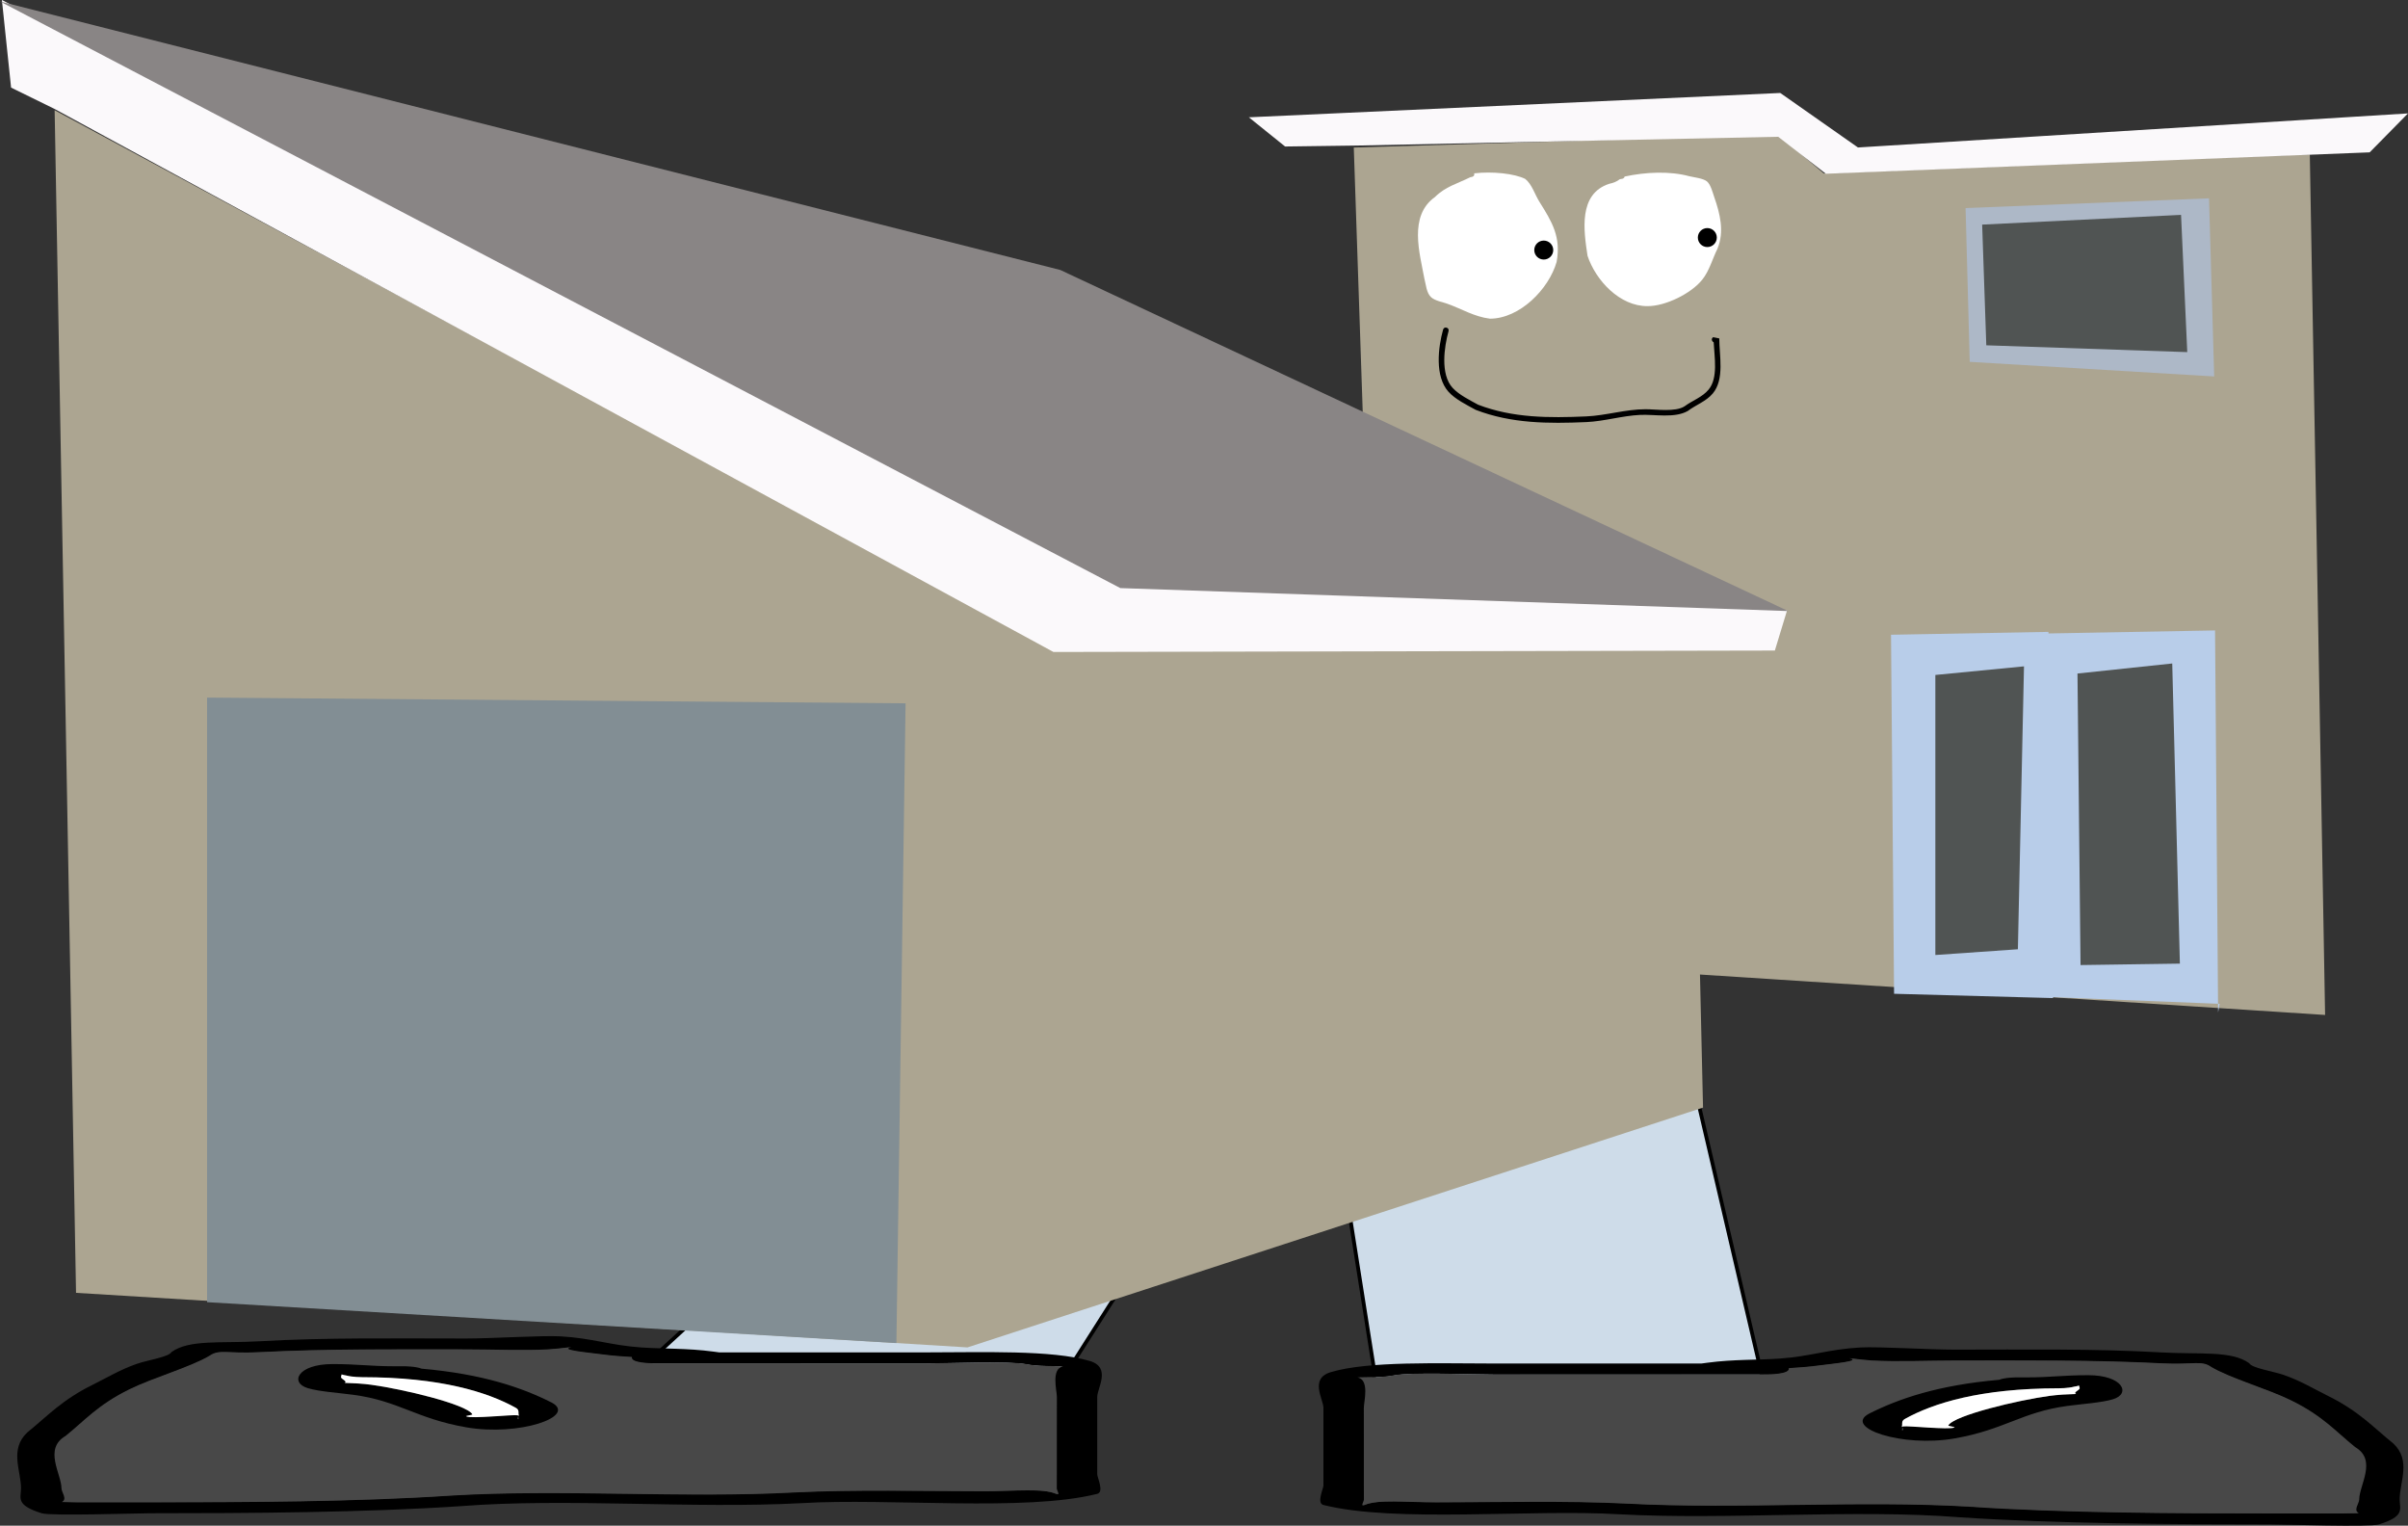 <svg version="1.1" xmlns="http://www.w3.org/2000/svg" xmlns:xlink="http://www.w3.org/1999/xlink" width="636.282" height="403.062" viewBox="0,0,636.282,403.062"><rect x="0" y="0" width="636.282" height="403.062" fill="#333333" stroke="none"/><g transform="translate(-3.359,50.782)"><g data-paper-data="{&quot;isPaintingLayer&quot;:true}" stroke-linejoin="miter" stroke-miterlimit="10" stroke-dasharray="" stroke-dashoffset="0" style="mix-blend-mode: normal"><path d="M366.643,312.288l-17.087,-108.378l92.443,-6.774l27.602,118.36l-103.834,-0.357z" fill="#cedce9" fill-rule="nonzero" stroke="#000000" stroke-width="1" stroke-linecap="round"/><path d="M171.069,312.279l35.522,-32.546l99.252,-0.291l-20.895,32.836z" data-paper-data="{&quot;index&quot;:null}" fill="#cedce9" fill-rule="nonzero" stroke="#000000" stroke-width="1" stroke-linecap="round"/><path d="M162.327,307.078c-3.428,-0.459 -11.586,-1.175 -8.011,-1.916c-1.955,0.237 -4.562,0.527 -5.95,0.605c-6.573,0.369 -15.092,0 -21.875,0c-18.609,0 -36.675,-0.196 -54.689,0.733c-8.141,0.42 -10.379,-0.876 -12.878,0.937c-5.156,3.043 -14.858,5.758 -21.09,8.821c-8.446,4.152 -11.722,8.159 -16.9,12.322c-5.859,3.428 -1.087,10.01 -1.087,13.826c0,1.021 1.644,2.839 0.074,3.591c1.561,0.038 3.068,0.073 4.028,0.073c6.38,0 12.761,0 19.141,0c25.38,0 54.868,-0.149 79.502,-1.799c29.249,-1.761 60.949,0.764 90.433,-0.816c16.146,-0.793 33.746,-0.321 50.186,-0.316c8.34,0.003 15.481,-0.846 19.141,0.733c0.962,0.415 0,-0.977 0,-1.466c0,-1.221 0,-2.443 0,-3.664c0,-6.839 0,-13.679 0,-20.518c0,-1.617 -1.582,-7.401 1.69,-8.027c-0.614,-0.01 -1.308,-0.026 -1.69,-0.033c-3.384,-0.066 -5.274,-0.016 -7.915,-0.521c-4.584,-0.877 -20.05,-0.212 -26.266,-0.212c-24.154,0 -48.308,0 -72.462,0c0,0 -5.469,0 -5.469,-1.466c0,-0.06 0.009,-0.118 0.027,-0.173c-2.614,-0.148 -5.255,-0.354 -7.941,-0.714zM248.173,306.5c14.581,0 33.216,-0.696 43.173,2.276c5.706,1.703 1.945,7.162 1.945,9.449c0,6.839 0,13.679 0,20.518c0,0.781 1.884,4.655 0,5.129c-19.026,4.791 -54.887,1.055 -78.12,2.457c-28.831,1.545 -62.033,-1.399 -89.925,0.786c-25.389,1.701 -55.977,1.887 -82.155,1.887c-3.755,0 -26.274,0.762 -28.711,0c-6.99,-2.185 -5.469,-4.008 -5.469,-6.595c0,-4.679 -3.095,-10.255 1.648,-14.753c5.307,-4.267 9.029,-8.546 17.493,-12.706c3.414,-1.678 7.103,-3.923 11.515,-5.439c2.887,-0.992 8.408,-1.798 9.097,-3.087c4.679,-3.394 13.134,-2.282 23.138,-2.853c17.809,-1.016 36.239,-0.733 54.689,-0.733c6.804,0 20.099,-0.839 24.898,-0.578c8.356,0.455 13.2,2.364 21.298,2.931c5.942,0.416 12.205,0.17 19.141,1.099c0.527,0.071 1.053,0.141 1.58,0.212c18.255,0 36.51,0 54.765,0z" data-paper-data="{&quot;index&quot;:null}" fill="#000000" fill-rule="nonzero" stroke="none" stroke-width="1" stroke-linecap="butt"/><path d="M170.345,307.722c-0.018,0.055 -0.026,0.113 -0.026,0.173c0,1.466 5.496,1.468 5.496,1.468c24.154,0 48.437,0.029 72.591,0.029c6.216,0 21.695,-0.658 26.28,0.218c2.641,0.505 4.535,0.457 7.919,0.524c0.382,0.007 1.077,0.024 1.691,0.034c-3.272,0.626 -1.674,6.424 -1.674,8.041c0,6.839 -0.011,13.719 -0.011,20.559c0,1.221 -0.009,2.449 -0.009,3.67c0,0.489 0.958,1.883 -0.004,1.468c-3.659,-1.579 -10.808,-0.727 -19.147,-0.73c-16.44,-0.006 -34.09,-0.46 -50.236,0.333c-29.484,1.58 -61.474,-0.93 -90.723,0.83c-24.634,1.65 -54.242,1.774 -79.622,1.774c-6.38,0 -12.772,-0.005 -19.152,-0.005c-0.96,0 -2.469,-0.036 -4.03,-0.074c1.57,-0.752 -0.084,-2.575 -0.084,-3.596c0,-3.816 -4.799,-10.423 1.061,-13.851c5.178,-4.163 8.465,-8.199 16.911,-12.35c6.232,-3.063 15.974,-5.8 21.131,-8.843c2.5,-1.813 4.755,-0.523 12.895,-0.943c18.013,-0.929 36.197,-0.753 54.806,-0.753c6.783,0 15.378,0.365 21.952,-0.004c1.387,-0.078 4.017,-0.367 5.972,-0.605c-3.575,0.74 4.615,1.457 8.043,1.916c2.686,0.36 5.359,0.568 7.973,0.716z" data-paper-data="{&quot;noHover&quot;:false,&quot;origItem&quot;:[&quot;Path&quot;,{&quot;applyMatrix&quot;:true,&quot;segments&quot;:[[[579.60736,595.76373],[0.95609,-0.20262],[0.00646,0.07548]],[[579.61718,596],[0,-0.08208],[0,2]],[[577.61718,598],[0,0],[-8.83333,0]],[[551.11718,598],[8.83333,0],[-2.27308,0]],[[541.51161,598.28885],[1.67648,-1.19621],[-0.96568,0.68904]],[[538.61718,599],[1.23739,-0.09027],[-0.13966,0.01019]],[[537.99901,599.04541],[0.22447,-0.0134],[1.19653,0.85421]],[[538.61718,610],[0,-2.20646],[0,9.33333]],[[538.61718,638],[0,-9.33333],[0,1.66667]],[[538.61718,643],[0,-1.66667],[0,0.66667]],[[538.61718,645],[-0.35177,0.56631],[1.33831,-2.15456]],[[545.61718,644],[-3.04994,0.00386],[6.01206,-0.00761]],[[563.97058,644.43107],[-5.90478,-1.08158],[10.78253,2.15651]],[[597.04254,645.54479],[-10.6965,-2.40266],[9.00888,2.25222]],[[626.11718,648],[-9.28168,0],[2.33333,0]],[[633.11718,648],[-2.33333,0],[0.35109,0]],[[634.59021,647.90091],[-0.5707,0.05184],[-0.57412,-1.02596]],[[634.61718,643],[0,1.39387],[0,-5.20707]],[[634.21982,624.13246],[2.14282,4.67827],[-1.8936,-5.6808]],[[628.03948,607.31672],[3.08887,5.66543],[-2.2791,-4.1802]],[[620.32688,595.27881],[1.8857,4.15235],[-0.91417,-2.47477]],[[615.61718,594],[2.9771,0.57275],[-6.58756,-1.26734]],[[595.61718,593],[6.8054,0],[-2.48058,0]],[[587.61718,593],[2.40395,0.50364],[-0.50743,-0.10631]],[[585.44122,592.1748],[0.71481,0.32365],[1.30749,1.01011]],[[582.51161,594.78885],[1.25365,-0.62682],[-0.98239,0.4912]]],&quot;closed&quot;:true}],&quot;index&quot;:null}" fill="#484848" fill-rule="nonzero" stroke="none" stroke-width="1" stroke-linecap="butt"/><path d="M93.678,313.095c0,0.495 1.885,1.096 0.946,1.488c2.404,0.066 4.821,0.211 6.969,0.499c8.281,1.11 25.126,5.153 26.714,7.826c0.129,0.217 -2.212,0.254 -1.816,0.447c1.32,0.642 12.073,-0.473 13.31,-0.291c0.28,0.041 0.417,0.105 0.472,0.184c-0.058,-0.243 -0.11,-0.478 -0.11,-0.625c0,-0.519 0.077,-1.079 -0.79,-1.543c-7.364,-4.093 -19.396,-7.983 -40.227,-7.983c0,0 -2.458,-0 -4.079,-0.442c-0.54,-0.082 -0.961,-0.179 -1.242,-0.292c-0.072,0.28 -0.148,0.564 -0.148,0.734zM140.163,324.087c0.373,0.3 0.263,-0.198 0.139,-0.719c-0.026,0.226 -0.394,0.514 -0.139,0.719zM149.156,319.767c6.8,3.645 -8.64,8.97 -22.665,6.518c-13.233,-2.314 -17.714,-6.964 -29.79,-8.582c-4.08,-0.547 -8.968,-0.845 -12.016,-1.755c-4.83,-1.441 -2.689,-6.363 6.547,-6.363c6.651,0 9.926,0.578 16.118,0.578h2.734c0,0 3.139,0 4.661,0.637c16.2,1.417 26.595,5.018 34.411,8.966z" data-paper-data="{&quot;index&quot;:null}" fill="#000000" fill-rule="nonzero" stroke="none" stroke-width="1" stroke-linecap="butt"/><path d="M93.623,312.312c0.282,0.113 0.702,0.21 1.242,0.292c1.62,0.442 4.09,0.439 4.09,0.439c20.831,0 33.297,3.977 40.661,8.069c0.866,0.464 0.766,1.034 0.766,1.553c0,0.148 0.043,0.386 0.1,0.629c-0.055,-0.078 -0.191,-0.143 -0.471,-0.184c-1.237,-0.182 -12.084,0.952 -13.403,0.31c-0.397,-0.193 1.685,-0.358 1.556,-0.575c-1.588,-2.673 -18.515,-6.696 -26.796,-7.805c-2.148,-0.288 -4.579,-0.427 -6.983,-0.493c0.94,-0.392 -0.923,-1.002 -0.923,-1.497c0,-0.17 0.088,-0.459 0.161,-0.738z" data-paper-data="{&quot;noHover&quot;:false,&quot;origItem&quot;:[&quot;Path&quot;,{&quot;applyMatrix&quot;:true,&quot;segments&quot;:[[[607.563,601.99816],[0.02649,0.38155],[-0.10299,0.15484]],[[607.10872,602.39727],[0.1976,-0.11227],[-0.59254,0.60273]],[[605.61718,603],[0,0],[-7.618,0]],[[590.90604,613.89443],[2.69308,-5.58508],[-0.31682,0.63364]],[[590.61718,616],[0,-0.70843],[0,0.20156]],[[590.57685,616.85325],[0.02106,-0.33136],[0.02013,-0.10671]],[[590.74964,616.60263],[-0.10238,0.05628],[0.45234,-0.24865]],[[595.61718,617],[-0.48256,0.87548],[0.14503,-0.26312]],[[594.95308,616.3906],[-0.04725,0.29671],[0.58086,-3.64773]],[[604.72276,605.71115],[-3.02833,1.51416],[0.78545,-0.39273]],[[607.27135,605.03032],[-0.87898,0.0905],[-0.34365,-0.53523]],[[607.61718,603],[0,0.6759],[0,-0.23192]]],&quot;closed&quot;:true}],&quot;index&quot;:null}" fill="#ffffff" fill-rule="nonzero" stroke="none" stroke-width="1" stroke-linecap="butt"/><path d="M484.025,310.018c-2.686,0.36 -5.327,0.566 -7.941,0.714c0.018,0.055 0.027,0.113 0.027,0.173c0,1.466 -5.469,1.466 -5.469,1.466c-24.154,0 -48.308,0 -72.462,0c-6.215,0 -21.681,-0.665 -26.266,0.212c-2.641,0.505 -4.531,0.455 -7.915,0.521c-0.382,0.007 -1.077,0.023 -1.69,0.033c3.272,0.626 1.69,6.41 1.69,8.027c0,6.839 0,13.679 0,20.518c0,1.221 0,2.443 0,3.664c0,0.488 -0.962,1.881 0,1.466c3.66,-1.579 10.801,-0.73 19.141,-0.733c16.44,-0.006 34.04,-0.477 50.186,0.316c29.484,1.58 61.184,-0.944 90.433,0.816c24.634,1.65 54.122,1.799 79.502,1.799c6.38,0 12.761,0 19.141,0c0.96,0 2.467,-0.035 4.028,-0.073c-1.57,-0.752 0.074,-2.57 0.074,-3.591c0,-3.816 4.773,-10.398 -1.087,-13.826c-5.178,-4.163 -8.453,-8.171 -16.9,-12.322c-6.232,-3.063 -15.933,-5.778 -21.09,-8.821c-2.5,-1.813 -4.738,-0.517 -12.878,-0.937c-18.013,-0.929 -36.08,-0.733 -54.689,-0.733c-6.783,0 -15.302,0.369 -21.875,0c-1.388,-0.078 -3.995,-0.367 -5.95,-0.605c3.575,0.74 -4.583,1.456 -8.011,1.916zM398.179,309.44c18.255,0 36.51,0 54.765,0c0.527,-0.071 1.053,-0.141 1.58,-0.212c6.936,-0.929 13.199,-0.683 19.141,-1.099c8.098,-0.567 12.942,-2.477 21.298,-2.931c4.8,-0.261 18.094,0.578 24.898,0.578c18.45,0 36.879,-0.283 54.689,0.733c10.005,0.57 18.46,-0.542 23.138,2.853c0.69,1.289 6.21,2.095 9.097,3.087c4.412,1.516 8.101,3.761 11.515,5.439c8.464,4.16 12.186,8.44 17.493,12.706c4.743,4.497 1.648,10.074 1.648,14.753c0,2.587 1.521,4.41 -5.469,6.595c-2.437,0.762 -24.956,0 -28.711,0c-26.178,0 -56.766,-0.186 -82.155,-1.887c-27.893,-2.185 -61.094,0.76 -89.925,-0.786c-23.233,-1.402 -59.094,2.333 -78.12,-2.457c-1.884,-0.474 0,-4.348 0,-5.129c0,-6.839 0,-13.679 0,-20.518c0,-2.287 -3.761,-7.746 1.945,-9.449c9.957,-2.971 28.593,-2.276 43.173,-2.276z" data-paper-data="{&quot;index&quot;:null}" fill="#000000" fill-rule="nonzero" stroke="none" stroke-width="1" stroke-linecap="butt"/><path d="M476.008,310.662c2.614,-0.148 5.287,-0.356 7.973,-0.716c3.428,-0.459 11.618,-1.176 8.043,-1.916c1.955,0.237 4.584,0.527 5.972,0.605c6.573,0.369 15.169,0.004 21.952,0.004c18.609,0 36.792,-0.175 54.806,0.753c8.141,0.42 10.396,-0.871 12.895,0.943c5.156,3.043 14.899,5.78 21.131,8.843c8.446,4.152 11.733,8.187 16.911,12.35c5.859,3.428 1.061,10.035 1.061,13.851c0,1.021 -1.654,2.845 -0.084,3.596c-1.56,0.038 -3.07,0.074 -4.03,0.074c-6.38,0 -12.772,0.005 -19.152,0.005c-25.38,0 -54.988,-0.123 -79.622,-1.774c-29.249,-1.761 -61.239,0.75 -90.723,-0.83c-16.146,-0.793 -33.796,-0.338 -50.236,-0.333c-8.34,0.003 -15.488,-0.849 -19.147,0.73c-0.962,0.415 -0.004,-0.979 -0.004,-1.468c0,-1.221 -0.009,-2.449 -0.009,-3.67c0,-6.839 -0.011,-13.719 -0.011,-20.559c0,-1.617 1.598,-7.415 -1.674,-8.041c0.614,-0.01 1.309,-0.026 1.691,-0.034c3.383,-0.066 5.278,-0.019 7.919,-0.524c4.584,-0.877 20.064,-0.218 26.28,-0.218c24.154,0 48.437,-0.029 72.591,-0.029c0,0 5.496,-0.003 5.496,-1.468c0,-0.06 -0.009,-0.118 -0.026,-0.173z" data-paper-data="{&quot;noHover&quot;:false,&quot;origItem&quot;:[&quot;Path&quot;,{&quot;applyMatrix&quot;:true,&quot;segments&quot;:[[[579.60736,595.76373],[0.95609,-0.20262],[0.00646,0.07548]],[[579.61718,596],[0,-0.08208],[0,2]],[[577.61718,598],[0,0],[-8.83333,0]],[[551.11718,598],[8.83333,0],[-2.27308,0]],[[541.51161,598.28885],[1.67648,-1.19621],[-0.96568,0.68904]],[[538.61718,599],[1.23739,-0.09027],[-0.13966,0.01019]],[[537.99901,599.04541],[0.22447,-0.0134],[1.19653,0.85421]],[[538.61718,610],[0,-2.20646],[0,9.33333]],[[538.61718,638],[0,-9.33333],[0,1.66667]],[[538.61718,643],[0,-1.66667],[0,0.66667]],[[538.61718,645],[-0.35177,0.56631],[1.33831,-2.15456]],[[545.61718,644],[-3.04994,0.00386],[6.01206,-0.00761]],[[563.97058,644.43107],[-5.90478,-1.08158],[10.78253,2.15651]],[[597.04254,645.54479],[-10.6965,-2.40266],[9.00888,2.25222]],[[626.11718,648],[-9.28168,0],[2.33333,0]],[[633.11718,648],[-2.33333,0],[0.35109,0]],[[634.59021,647.90091],[-0.5707,0.05184],[-0.57412,-1.02596]],[[634.61718,643],[0,1.39387],[0,-5.20707]],[[634.21982,624.13246],[2.14282,4.67827],[-1.8936,-5.6808]],[[628.03948,607.31672],[3.08887,5.66543],[-2.2791,-4.1802]],[[620.32688,595.27881],[1.8857,4.15235],[-0.91417,-2.47477]],[[615.61718,594],[2.9771,0.57275],[-6.58756,-1.26734]],[[595.61718,593],[6.8054,0],[-2.48058,0]],[[587.61718,593],[2.40395,0.50364],[-0.50743,-0.10631]],[[585.44122,592.1748],[0.71481,0.32365],[1.30749,1.01011]],[[582.51161,594.78885],[1.25365,-0.62682],[-0.98239,0.4912]]],&quot;closed&quot;:true}],&quot;index&quot;:null}" fill="#484848" fill-rule="nonzero" stroke="none" stroke-width="1" stroke-linecap="butt"/><path d="M552.675,316.035c0,-0.17 -0.076,-0.455 -0.148,-0.734c-0.282,0.113 -0.702,0.21 -1.242,0.292c-1.62,0.442 -4.079,0.442 -4.079,0.442c-20.831,0 -32.863,3.891 -40.227,7.983c-0.866,0.464 -0.79,1.024 -0.79,1.543c0,0.148 -0.053,0.382 -0.11,0.625c0.055,-0.078 0.193,-0.142 0.473,-0.184c1.237,-0.182 11.99,0.933 13.31,0.291c0.397,-0.193 -1.945,-0.229 -1.816,-0.447c1.588,-2.673 18.434,-6.716 26.714,-7.826c2.148,-0.288 4.565,-0.433 6.969,-0.499c-0.94,-0.392 0.946,-0.992 0.946,-1.488zM506.05,326.308c-0.124,0.521 -0.234,1.019 0.139,0.719c0.255,-0.205 -0.113,-0.493 -0.139,-0.719zM497.196,322.707c7.816,-3.949 18.211,-7.549 34.411,-8.966c1.522,-0.637 4.661,-0.637 4.661,-0.637h2.734c6.192,0 9.467,-0.578 16.118,-0.578c9.236,0 11.377,4.922 6.547,6.363c-3.048,0.909 -7.936,1.208 -12.016,1.755c-12.076,1.618 -16.557,6.268 -29.79,8.582c-14.025,2.452 -29.465,-2.873 -22.665,-6.518z" data-paper-data="{&quot;index&quot;:null}" fill="#000000" fill-rule="nonzero" stroke="none" stroke-width="1" stroke-linecap="butt"/><path d="M552.73,315.252c0.073,0.28 0.161,0.568 0.161,0.738c0,0.495 -1.863,1.105 -0.923,1.497c-2.404,0.066 -4.835,0.205 -6.983,0.493c-8.281,1.11 -25.208,5.132 -26.796,7.805c-0.129,0.217 1.953,0.382 1.556,0.575c-1.32,0.642 -12.166,-0.493 -13.403,-0.31c-0.28,0.041 -0.416,0.106 -0.471,0.184c0.058,-0.243 0.1,-0.481 0.1,-0.629c0,-0.519 -0.1,-1.089 0.766,-1.553c7.364,-4.093 19.83,-8.069 40.661,-8.069c0,0 2.469,0.003 4.09,-0.439c0.54,-0.082 0.961,-0.179 1.242,-0.292z" data-paper-data="{&quot;noHover&quot;:false,&quot;origItem&quot;:[&quot;Path&quot;,{&quot;applyMatrix&quot;:true,&quot;segments&quot;:[[[607.563,601.99816],[0.02649,0.38155],[-0.10299,0.15484]],[[607.10872,602.39727],[0.1976,-0.11227],[-0.59254,0.60273]],[[605.61718,603],[0,0],[-7.618,0]],[[590.90604,613.89443],[2.69308,-5.58508],[-0.31682,0.63364]],[[590.61718,616],[0,-0.70843],[0,0.20156]],[[590.57685,616.85325],[0.02106,-0.33136],[0.02013,-0.10671]],[[590.74964,616.60263],[-0.10238,0.05628],[0.45234,-0.24865]],[[595.61718,617],[-0.48256,0.87548],[0.14503,-0.26312]],[[594.95308,616.3906],[-0.04725,0.29671],[0.58086,-3.64773]],[[604.72276,605.71115],[-3.02833,1.51416],[0.78545,-0.39273]],[[607.27135,605.03032],[-0.87898,0.0905],[-0.34365,-0.53523]],[[607.61718,603],[0,0.6759],[0,-0.23192]]],&quot;closed&quot;:true}],&quot;index&quot;:null}" fill="#ffffff" fill-rule="nonzero" stroke="none" stroke-width="1" stroke-linecap="butt"/><path d="M151.733,183.558c1.438,0.083 2.93,0.111 4.476,0.084c-1.542,0.111 -3.127,0.111 -4.755,0c0.035,-0.051 0.128,-0.079 0.28,-0.084z" data-paper-data="{&quot;index&quot;:null}" fill="#3f8ac8" fill-rule="evenodd" stroke="none" stroke-width="1" stroke-linecap="butt"/><path d="M23.451,290.769l-5.654,-312.433l264.529,142.653l83.195,-1.518l-4.442,-131.271l112.071,-3.415l12.116,10.244l114.293,-4.553l14.135,-0.474l4.039,227.353l-165.179,-10.68l0.808,35.151l-194.358,63.359z" data-paper-data="{&quot;index&quot;:null}" fill="#aca591" fill-rule="nonzero" stroke="#000000" stroke-width="0" stroke-linecap="round"/><path d="M58.082,293.235v-159.726l184.564,1.518l-2.423,169.021z" data-paper-data="{&quot;index&quot;:null}" fill="#828e94" fill-rule="nonzero" stroke="#000000" stroke-width="0" stroke-linecap="round"/><path d="M6.287,-27.639l-2.423,-23.143l297.241,155.173l174.468,6.07l-3.231,10.623l-190.622,0.379l-264.024,-143.507z" data-paper-data="{&quot;index&quot;:null}" fill="#fbf9fb" fill-rule="nonzero" stroke="#000000" stroke-width="0" stroke-linecap="round"/><path d="M589.866,214.416l-85.618,-3.415l-0.404,-93.711l84.811,-1.518l0.808,100.919z" data-paper-data="{&quot;index&quot;:null}" fill="#b8cde9" fill-rule="nonzero" stroke="#000000" stroke-width="0" stroke-linecap="round"/><path d="M503.843,211.76l-0.808,-94.849l41.598,-0.759l1.212,96.746z" data-paper-data="{&quot;index&quot;:null}" fill="#b8cde9" fill-rule="nonzero" stroke="#000000" stroke-width="0" stroke-linecap="round"/><path d="M553.114,204.172l-0.808,-77.017l25.039,-2.656l2.019,79.294z" data-paper-data="{&quot;index&quot;:null}" fill="#505453" fill-rule="nonzero" stroke="#000000" stroke-width="0" stroke-linecap="round"/><path d="M514.748,201.516v-73.982l23.424,-2.276l-1.615,74.741z" data-paper-data="{&quot;index&quot;:null}" fill="#505453" fill-rule="nonzero" stroke="#000000" stroke-width="0" stroke-linecap="round"/><path d="M523.832,44.813l-1.095,-40.628l64.324,-2.571l1.369,47.056z" data-paper-data="{&quot;index&quot;:null}" fill="#adb8c7" fill-rule="nonzero" stroke="#000000" stroke-width="0" stroke-linecap="round"/><path d="M528.212,40.442l-1.095,-31.885l52.554,-2.571l1.642,36.256z" data-paper-data="{&quot;index&quot;:null}" fill="#505453" fill-rule="nonzero" stroke="#000000" stroke-width="0" stroke-linecap="round"/><path d="M473.22,-14.65l-111.13,2.314l-19.16,0.257l-9.58,-7.714l140.418,-6.428l20.529,14.4l145.344,-9l-10.128,10.286l-143.702,5.657z" data-paper-data="{&quot;index&quot;:null}" fill="#fbf9fb" fill-rule="nonzero" stroke="#000000" stroke-width="0" stroke-linecap="round"/><path d="M3.359,-50.403l280.178,70.947l192.339,90.107l-176.487,-6.07z" data-paper-data="{&quot;index&quot;:null}" fill="#898585" fill-rule="nonzero" stroke="#000000" stroke-width="0" stroke-linecap="round"/><path d="M406.383,-3.513c1.785,1.432 2.516,4.082 3.729,6.013c3.363,5.354 5.772,9.316 4.561,15.925c-2.064,7.184 -9.744,14.976 -17.613,14.983c-4.187,-0.523 -7.345,-2.543 -11.272,-3.946c-1.285,-0.459 -3.185,-0.767 -4.242,-1.689c-1.286,-1.121 -1.403,-3.453 -1.824,-4.996c-1.2,-6.601 -4.227,-16.498 2.807,-21.512c2.781,-2.771 5.875,-3.498 9.323,-5.22l0.518,-0.112c0,0 0.697,-0.174 0.524,-0.869c-0.004,-0.017 -0.009,-0.033 -0.013,-0.049c4.861,-0.575 10.692,0.063 13.504,1.472z" data-paper-data="{&quot;noHover&quot;:false,&quot;origItem&quot;:[&quot;Path&quot;,{&quot;applyMatrix&quot;:true,&quot;segments&quot;:[[[270.34926,107.65986],[3.39421,-0.40163],[0.00333,0.01099]],[[270.35864,107.69385],[-0.00292,-0.01168],[0.12127,0.48507]],[269.99483,108.30019],[[269.63474,108.37794],[0,0],[-2.40799,1.20236]],[[263.14914,112.00788],[1.94186,-1.93478],[-4.9119,3.50074]],[[261.1965,126.97174],[-0.83796,-4.60937],[0.29443,1.07782]],[[262.46277,130.4496],[-0.89768,-0.78284],[0.73819,0.64376]],[[265.41678,131.62147],[-0.89726,-0.3207],[2.74173,0.97994]],[[273.25724,134.36811],[-2.92359,-0.36545],[5.49449,-0.00485]],[[285.50849,123.94485],[-1.44139,5.01653],[0.84608,-4.61459]],[[282.33459,112.86918],[2.34805,3.73849],[-0.84692,-1.34844]],[[279.74462,108.68192],[1.24655,1.00023],[-1.96333,-0.98328]]],&quot;closed&quot;:true}]}" fill="#ffffff" fill-rule="nonzero" stroke="none" stroke-width="0.5" stroke-linecap="butt"/><path d="M449.757,-4.221c1.235,0.291 3.639,0.547 4.635,1.357c0.996,0.809 1.532,3.002 1.938,4.162c1.538,4.39 2.696,9.086 0.863,13.595c-1.338,2.676 -2.146,5.862 -4.041,8.221c-2.955,3.679 -9.716,6.994 -14.423,6.981c-7.391,0.065 -13.723,-6.822 -15.881,-13.282c-0.992,-6.564 -2.521,-16.389 5.761,-19.048c1.045,-0.212 1.919,-0.545 2.767,-1.204l0.678,-0.118c0,0 0.522,-0.105 0.578,-0.58c5.583,-1.213 11.973,-1.488 17.123,-0.084z" data-paper-data="{&quot;noHover&quot;:false,&quot;origItem&quot;:[&quot;Path&quot;,{&quot;applyMatrix&quot;:true,&quot;segments&quot;:[[[298.11903,108.24788],[3.89831,-0.84687],[-0.03937,0.33187]],[297.71729,108.65223],[[297.24528,108.734],[0,0],[-0.59193,0.45965]],[[295.31982,109.57005],[0.73001,-0.14815],[-5.78268,1.85645]],[[291.31506,122.81849],[-0.69281,-4.5835],[1.50643,4.5104]],[[302.35911,132.05501],[-5.16059,0.04569],[3.28635,0.00913]],[[312.38713,127.19851],[-2.06315,2.56906],[1.32275,-1.6471]],[[315.19779,121.48313],[-0.93422,1.86844],[1.28043,-3.14837]],[[314.60372,112.02587],[1.07374,3.06551],[-0.28369,-0.80994]],[[313.25735,109.12775],[0.69522,0.56501],[-0.69563,-0.56534]],[[310.02967,108.18722],[0.8623,0.20337],[-3.59629,-0.98101]]],&quot;closed&quot;:true}]}" fill="#ffffff" fill-rule="nonzero" stroke="none" stroke-width="0.5" stroke-linecap="butt"/><path d="M408.768,15.281c0,-1.384 1.122,-2.506 2.506,-2.506c1.384,0 2.506,1.122 2.506,2.506c0,1.384 -1.122,2.506 -2.506,2.506c-1.384,0 -2.506,-1.122 -2.506,-2.506z" fill="#000000" fill-rule="nonzero" stroke="none" stroke-width="0.5" stroke-linecap="butt"/><path d="M451.991,11.979c0,-1.384 1.122,-2.506 2.506,-2.506c1.384,0 2.506,1.122 2.506,2.506c0,1.384 -1.122,2.506 -2.506,2.506c-1.384,0 -2.506,-1.122 -2.506,-2.506z" fill="#000000" fill-rule="nonzero" stroke="none" stroke-width="0.5" stroke-linecap="butt"/><path d="M456.179,39.641c-0.122,-0.047 -0.245,-0.139 -0.353,-0.302c-0.416,-0.624 0.208,-1.04 0.208,-1.04l1.619,0.322c0,4.49 1.445,10.764 -1.702,14.533c-1.761,2.11 -4.508,3.037 -6.625,4.645c-3.464,1.969 -8.747,0.848 -12.593,1.031c-4.773,0.228 -9.438,1.686 -14.203,1.897c-9.996,0.433 -19.834,0.407 -29.24,-3.235c-2.327,-1.277 -5.424,-2.791 -7.211,-4.799c-3.625,-4.072 -2.716,-11.666 -1.405,-16.385c0,0 0.201,-0.723 0.923,-0.522c0.723,0.201 0.522,0.923 0.522,0.923c-1.146,4.126 -2.214,11.401 1.074,14.979c1.699,1.849 4.553,3.243 6.731,4.444c9.175,3.529 18.796,3.521 28.542,3.096c5.271,-0.225 10.422,-1.894 15.723,-1.897c2.738,-0.002 7.902,0.799 10.301,-0.778c2.042,-1.515 4.676,-2.392 6.349,-4.406c2.556,-3.077 1.527,-8.55 1.341,-12.508z" fill="#000000" fill-rule="nonzero" stroke="none" stroke-width="0.5" stroke-linecap="butt"/></g></g></svg><!--rotationCenter:316.64087:230.782385-->